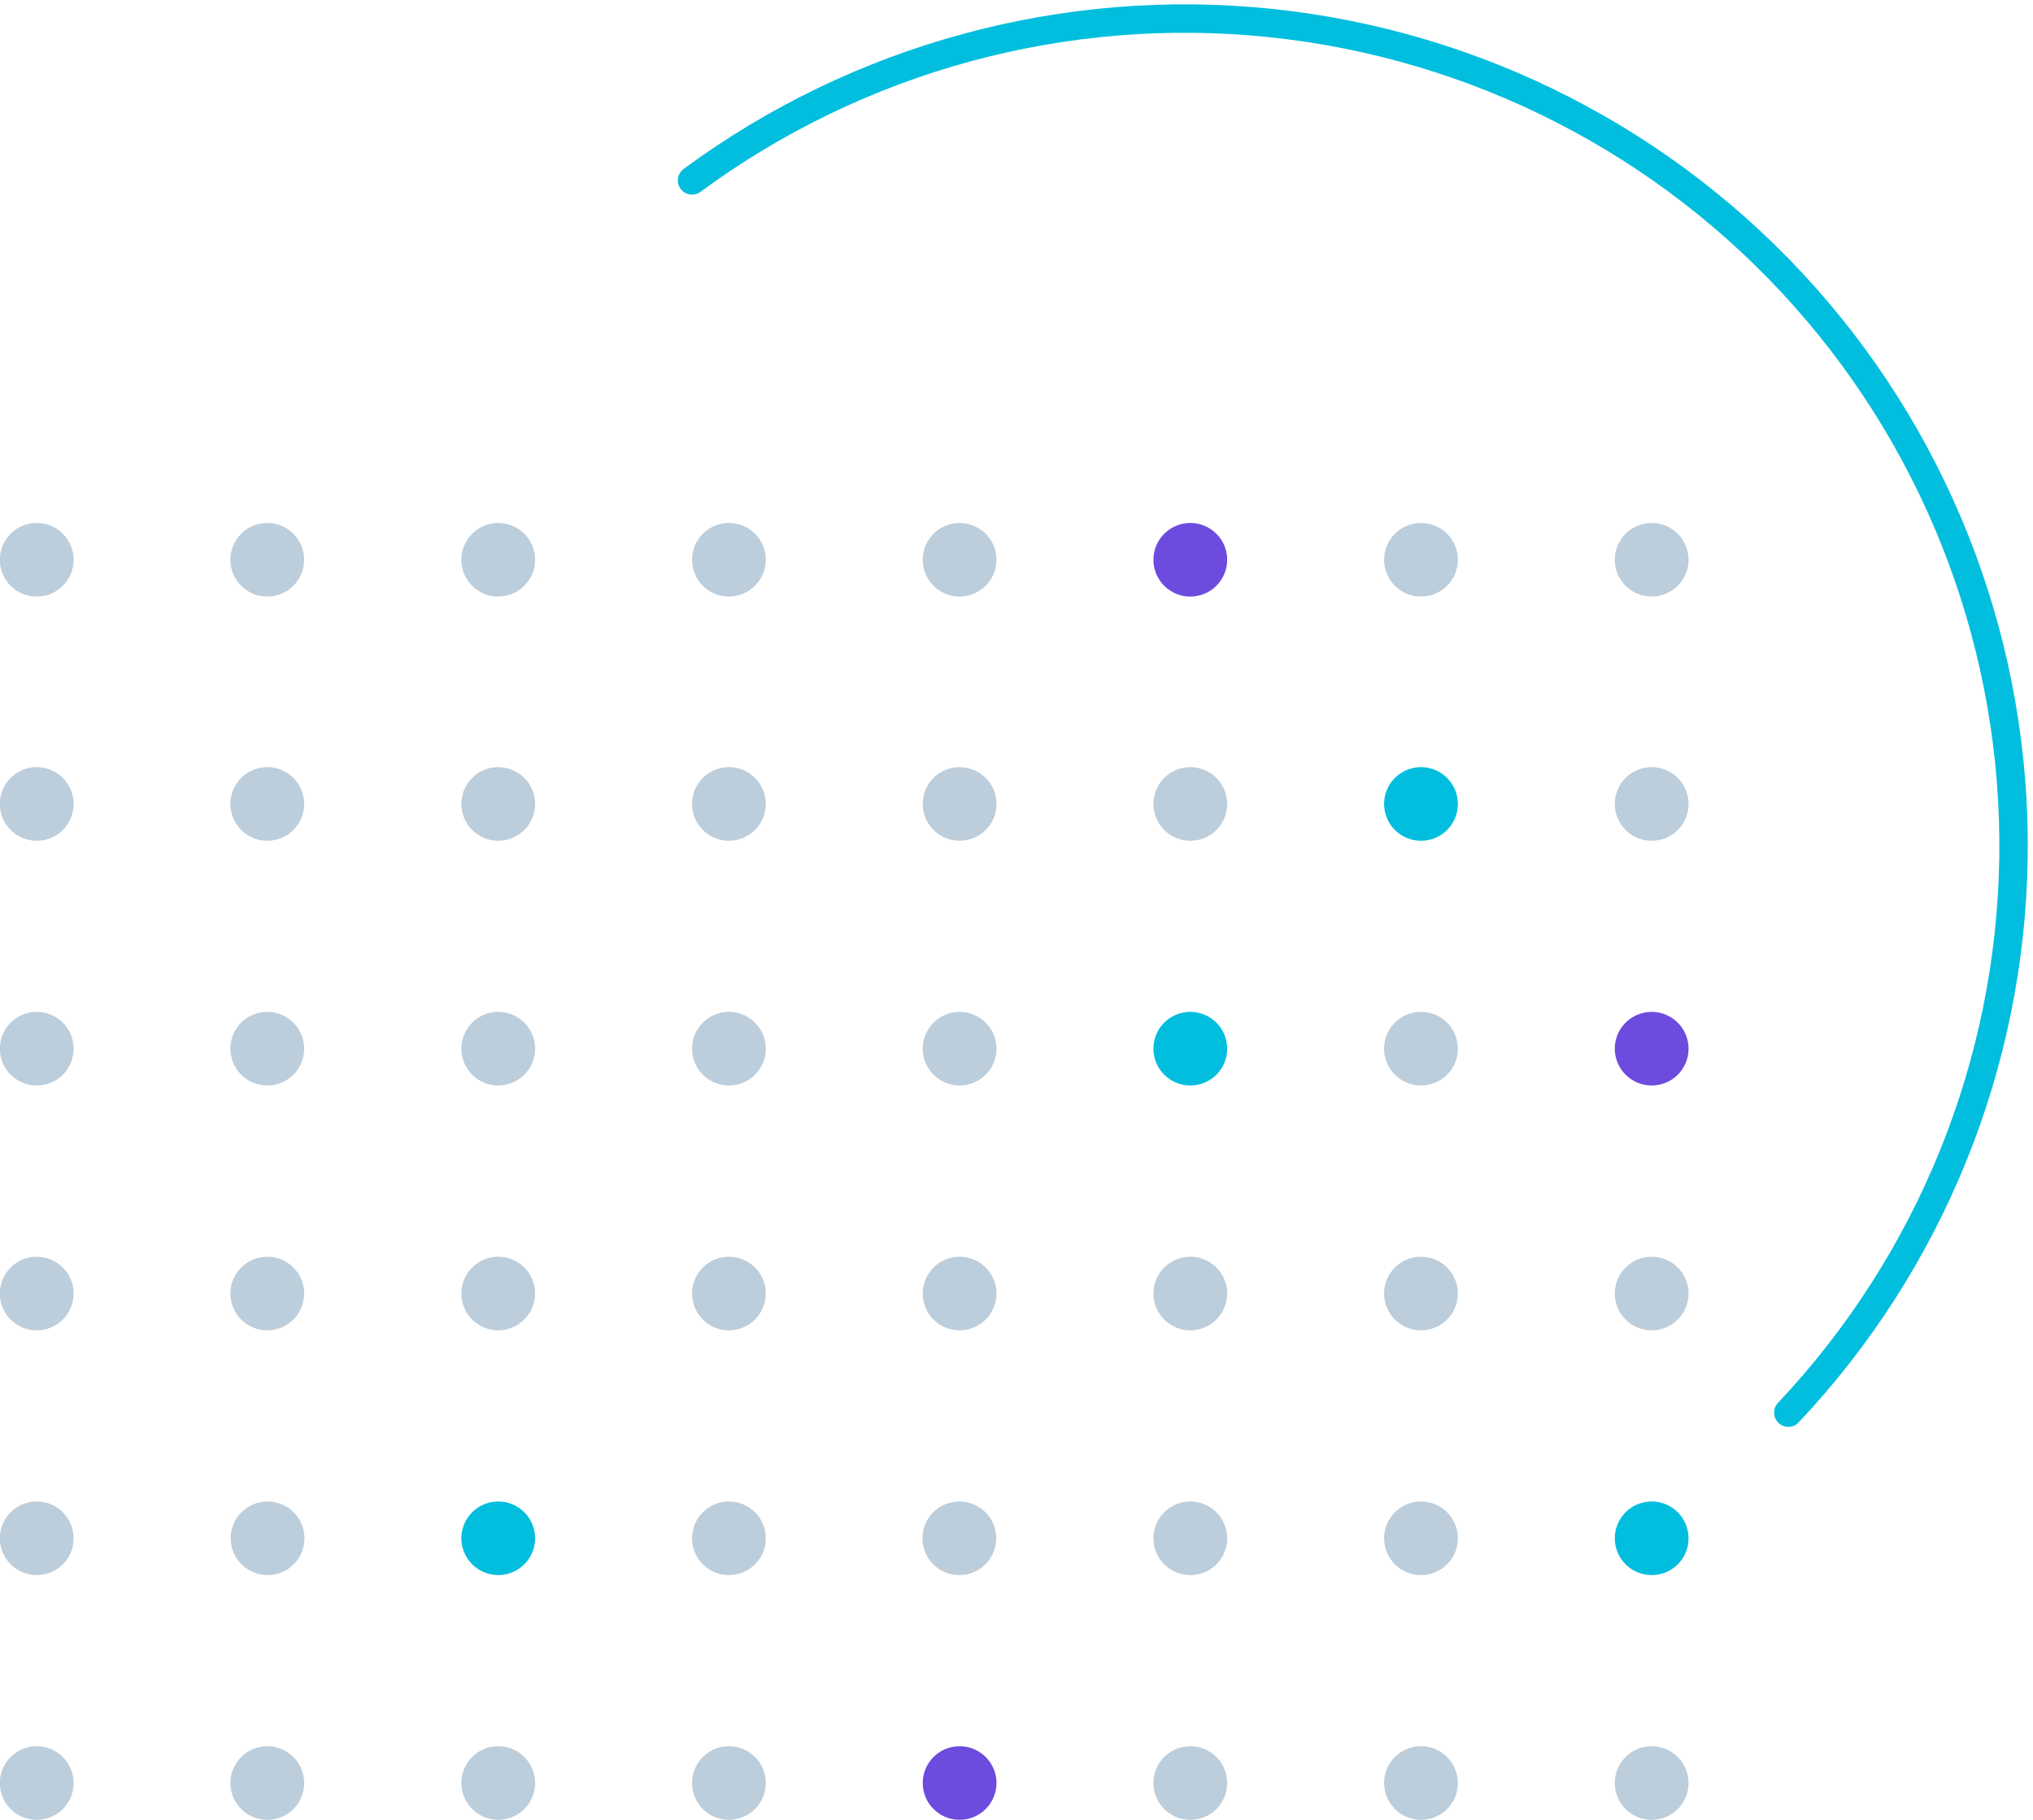 <svg width="143" height="128" viewBox="0 0 143 128" fill="none" xmlns="http://www.w3.org/2000/svg">
<g clip-path="url(#clip0_1_246)">
<path d="M48.679 12.69C60.39 4.058 74.914 0.11 89.394 1.622C103.875 3.135 117.265 9.998 126.931 20.862C136.597 31.727 141.839 45.806 141.628 60.333C141.417 74.859 135.766 88.781 125.789 99.361" stroke="#01BEDE" stroke-width="2" stroke-linecap="round" stroke-linejoin="round"/>
<path d="M116.177 41.961C115.664 41.961 115.163 41.809 114.736 41.525C114.31 41.241 113.977 40.836 113.781 40.363C113.585 39.891 113.533 39.37 113.634 38.868C113.734 38.366 113.981 37.905 114.343 37.543C114.706 37.181 115.168 36.934 115.671 36.835C116.175 36.735 116.696 36.786 117.17 36.982C117.644 37.178 118.049 37.51 118.334 37.935C118.619 38.361 118.771 38.861 118.771 39.373C118.771 39.713 118.704 40.049 118.574 40.363C118.443 40.677 118.252 40.963 118.012 41.203C117.771 41.443 117.485 41.634 117.17 41.764C116.855 41.894 116.518 41.961 116.177 41.961Z" fill="#346991" fill-opacity="0.33"/>
<path d="M99.951 41.961C99.438 41.961 98.937 41.809 98.51 41.525C98.084 41.241 97.751 40.836 97.555 40.363C97.359 39.891 97.307 39.37 97.407 38.868C97.507 38.366 97.754 37.905 98.117 37.543C98.48 37.181 98.942 36.934 99.445 36.835C99.948 36.735 100.47 36.786 100.944 36.982C101.418 37.178 101.823 37.51 102.108 37.935C102.393 38.361 102.545 38.861 102.545 39.373C102.545 40.059 102.272 40.718 101.785 41.203C101.299 41.688 100.639 41.961 99.951 41.961Z" fill="#346991" fill-opacity="0.33"/>
<path d="M83.725 41.961C83.212 41.961 82.71 41.809 82.284 41.525C81.857 41.241 81.525 40.836 81.329 40.363C81.132 39.891 81.081 39.37 81.181 38.868C81.281 38.366 81.528 37.905 81.891 37.543C82.254 37.181 82.716 36.934 83.219 36.835C83.722 36.735 84.244 36.786 84.718 36.982C85.192 37.178 85.597 37.51 85.882 37.935C86.167 38.361 86.319 38.861 86.319 39.373C86.319 40.059 86.046 40.718 85.559 41.203C85.073 41.688 84.413 41.961 83.725 41.961Z" fill="#6D4BDE"/>
<path d="M67.499 41.961C66.986 41.961 66.484 41.809 66.058 41.525C65.631 41.241 65.299 40.836 65.102 40.363C64.906 39.891 64.855 39.37 64.955 38.868C65.055 38.366 65.302 37.905 65.665 37.543C66.027 37.181 66.49 36.934 66.993 36.835C67.496 36.735 68.017 36.786 68.491 36.982C68.965 37.178 69.37 37.51 69.655 37.935C69.94 38.361 70.093 38.861 70.093 39.373C70.09 40.059 69.816 40.715 69.33 41.2C68.844 41.685 68.186 41.959 67.499 41.961Z" fill="#346991" fill-opacity="0.33"/>
<path d="M51.273 41.961C50.76 41.961 50.258 41.809 49.831 41.525C49.405 41.241 49.072 40.836 48.876 40.363C48.68 39.891 48.629 39.37 48.729 38.868C48.829 38.366 49.076 37.905 49.438 37.543C49.801 37.181 50.263 36.934 50.767 36.835C51.27 36.735 51.791 36.786 52.265 36.982C52.739 37.178 53.144 37.51 53.429 37.935C53.714 38.361 53.866 38.861 53.866 39.373C53.864 40.059 53.59 40.715 53.104 41.2C52.618 41.685 51.96 41.959 51.273 41.961Z" fill="#346991" fill-opacity="0.33"/>
<path d="M116.177 59.135C115.664 59.135 115.163 58.983 114.736 58.699C114.31 58.414 113.977 58.01 113.781 57.537C113.585 57.064 113.533 56.544 113.634 56.042C113.734 55.54 113.981 55.079 114.343 54.717C114.706 54.355 115.168 54.108 115.671 54.008C116.175 53.908 116.696 53.96 117.17 54.156C117.644 54.352 118.049 54.683 118.334 55.109C118.619 55.535 118.771 56.035 118.771 56.547C118.773 56.887 118.706 57.224 118.576 57.539C118.447 57.853 118.256 58.139 118.014 58.38C117.773 58.62 117.487 58.811 117.172 58.941C116.856 59.07 116.518 59.136 116.177 59.135Z" fill="#346991" fill-opacity="0.33"/>
<path d="M99.951 59.135C99.438 59.135 98.937 58.983 98.51 58.699C98.084 58.414 97.751 58.01 97.555 57.537C97.359 57.064 97.307 56.544 97.407 56.042C97.507 55.54 97.754 55.079 98.117 54.717C98.48 54.355 98.942 54.108 99.445 54.008C99.948 53.908 100.47 53.96 100.944 54.156C101.418 54.352 101.823 54.683 102.108 55.109C102.393 55.535 102.545 56.035 102.545 56.547C102.546 56.887 102.48 57.224 102.35 57.539C102.22 57.853 102.029 58.139 101.788 58.38C101.547 58.62 101.261 58.811 100.945 58.941C100.63 59.07 100.292 59.136 99.951 59.135Z" fill="#01BEDE"/>
<path d="M83.725 59.135C83.212 59.135 82.71 58.983 82.284 58.699C81.857 58.414 81.525 58.01 81.329 57.537C81.132 57.064 81.081 56.544 81.181 56.042C81.281 55.54 81.528 55.079 81.891 54.717C82.254 54.355 82.716 54.108 83.219 54.008C83.722 53.908 84.244 53.96 84.718 54.156C85.192 54.352 85.597 54.683 85.882 55.109C86.167 55.535 86.319 56.035 86.319 56.547C86.32 56.887 86.254 57.224 86.124 57.539C85.994 57.853 85.803 58.139 85.562 58.38C85.321 58.62 85.034 58.811 84.719 58.941C84.404 59.07 84.066 59.136 83.725 59.135Z" fill="#346991" fill-opacity="0.33"/>
<path d="M67.499 59.135C66.986 59.135 66.484 58.983 66.058 58.699C65.631 58.414 65.299 58.01 65.102 57.537C64.906 57.064 64.855 56.544 64.955 56.042C65.055 55.54 65.302 55.079 65.665 54.717C66.027 54.355 66.49 54.108 66.993 54.008C67.496 53.908 68.017 53.96 68.491 54.156C68.965 54.352 69.37 54.683 69.655 55.109C69.94 55.535 70.093 56.035 70.093 56.547C70.093 57.233 69.819 57.891 69.333 58.377C68.846 58.862 68.187 59.135 67.499 59.135Z" fill="#346991" fill-opacity="0.33"/>
<path d="M51.273 59.135C50.76 59.135 50.258 58.983 49.831 58.699C49.405 58.414 49.072 58.01 48.876 57.537C48.68 57.064 48.629 56.544 48.729 56.042C48.829 55.54 49.076 55.079 49.438 54.717C49.801 54.355 50.263 54.108 50.767 54.008C51.27 53.908 51.791 53.96 52.265 54.156C52.739 54.352 53.144 54.683 53.429 55.109C53.714 55.535 53.866 56.035 53.866 56.547C53.866 57.233 53.593 57.891 53.107 58.377C52.62 58.862 51.96 59.135 51.273 59.135Z" fill="#346991" fill-opacity="0.33"/>
<path d="M116.177 76.349C115.664 76.349 115.162 76.197 114.735 75.912C114.309 75.627 113.976 75.222 113.78 74.749C113.584 74.275 113.533 73.754 113.634 73.252C113.735 72.75 113.983 72.288 114.347 71.927C114.711 71.565 115.174 71.32 115.678 71.221C116.181 71.122 116.703 71.175 117.177 71.372C117.651 71.57 118.055 71.903 118.339 72.33C118.623 72.757 118.773 73.258 118.771 73.77C118.771 74.11 118.704 74.446 118.574 74.759C118.443 75.073 118.252 75.358 118.011 75.597C117.77 75.837 117.484 76.026 117.169 76.155C116.855 76.284 116.518 76.35 116.177 76.349Z" fill="#6D4BDE"/>
<path d="M99.951 76.349C99.438 76.349 98.936 76.197 98.509 75.912C98.082 75.627 97.75 75.222 97.554 74.749C97.358 74.275 97.307 73.754 97.408 73.252C97.509 72.75 97.757 72.288 98.121 71.927C98.484 71.565 98.948 71.32 99.451 71.221C99.955 71.122 100.477 71.175 100.951 71.372C101.425 71.57 101.829 71.903 102.113 72.33C102.397 72.757 102.547 73.258 102.545 73.77C102.545 74.11 102.478 74.446 102.347 74.759C102.217 75.073 102.026 75.358 101.785 75.597C101.544 75.837 101.258 76.026 100.943 76.155C100.628 76.284 100.291 76.35 99.951 76.349Z" fill="#346991" fill-opacity="0.33"/>
<path d="M83.725 76.349C83.212 76.349 82.71 76.197 82.283 75.912C81.856 75.627 81.524 75.222 81.328 74.749C81.132 74.275 81.081 73.754 81.182 73.252C81.283 72.75 81.531 72.288 81.894 71.927C82.258 71.565 82.721 71.32 83.225 71.221C83.729 71.122 84.251 71.175 84.725 71.372C85.198 71.57 85.603 71.903 85.886 72.33C86.17 72.757 86.321 73.258 86.319 73.77C86.319 74.11 86.252 74.446 86.121 74.759C85.991 75.073 85.799 75.358 85.558 75.597C85.317 75.837 85.031 76.026 84.717 76.155C84.402 76.284 84.065 76.35 83.725 76.349Z" fill="#01BEDE"/>
<path d="M67.499 76.349C66.985 76.349 66.483 76.197 66.057 75.912C65.63 75.627 65.297 75.222 65.101 74.749C64.905 74.275 64.855 73.754 64.956 73.252C65.056 72.75 65.305 72.288 65.668 71.927C66.032 71.565 66.495 71.32 66.999 71.221C67.503 71.122 68.025 71.175 68.498 71.372C68.972 71.57 69.376 71.903 69.66 72.33C69.944 72.757 70.094 73.258 70.093 73.77C70.09 74.455 69.815 75.111 69.329 75.594C68.843 76.077 68.185 76.349 67.499 76.349Z" fill="#346991" fill-opacity="0.33"/>
<path d="M51.273 76.349C50.759 76.349 50.257 76.197 49.83 75.912C49.404 75.627 49.071 75.222 48.875 74.749C48.679 74.275 48.628 73.754 48.729 73.252C48.83 72.75 49.078 72.288 49.442 71.927C49.806 71.565 50.269 71.32 50.773 71.221C51.276 71.122 51.798 71.175 52.272 71.372C52.746 71.57 53.15 71.903 53.434 72.33C53.718 72.757 53.868 73.258 53.866 73.77C53.864 74.455 53.589 75.111 53.103 75.594C52.617 76.077 51.959 76.349 51.273 76.349Z" fill="#346991" fill-opacity="0.33"/>
<path d="M35.046 41.961C34.533 41.961 34.032 41.809 33.605 41.525C33.179 41.241 32.846 40.836 32.65 40.363C32.454 39.891 32.402 39.37 32.502 38.868C32.602 38.366 32.849 37.905 33.212 37.543C33.575 37.181 34.037 36.934 34.54 36.835C35.043 36.735 35.565 36.786 36.039 36.982C36.513 37.178 36.918 37.51 37.203 37.935C37.488 38.361 37.64 38.861 37.64 39.373C37.637 40.059 37.363 40.715 36.877 41.2C36.392 41.685 35.733 41.959 35.046 41.961Z" fill="#346991" fill-opacity="0.33"/>
<path d="M18.8 41.961C18.287 41.961 17.785 41.809 17.359 41.525C16.932 41.241 16.6 40.836 16.404 40.363C16.207 39.891 16.156 39.37 16.256 38.868C16.356 38.366 16.603 37.905 16.966 37.543C17.329 37.181 17.791 36.934 18.294 36.835C18.797 36.735 19.319 36.786 19.793 36.982C20.267 37.178 20.672 37.51 20.957 37.935C21.242 38.361 21.394 38.861 21.394 39.373C21.394 40.059 21.12 40.718 20.634 41.203C20.148 41.688 19.488 41.961 18.8 41.961Z" fill="#346991" fill-opacity="0.33"/>
<path d="M2.594 41.961C2.08 41.963 1.578 41.813 1.15 41.53C0.722 41.247 0.388 40.843 0.19 40.37C-0.008 39.898 -0.06 39.377 0.039 38.874C0.137 38.372 0.384 37.91 0.746 37.547C1.108 37.184 1.571 36.936 2.074 36.835C2.577 36.735 3.099 36.785 3.574 36.981C4.049 37.177 4.454 37.508 4.74 37.934C5.025 38.36 5.178 38.861 5.178 39.373C5.178 40.058 4.906 40.715 4.421 41.2C3.937 41.685 3.28 41.959 2.594 41.961Z" fill="#346991" fill-opacity="0.33"/>
<path d="M35.046 59.135C34.533 59.135 34.032 58.983 33.605 58.699C33.179 58.414 32.846 58.01 32.65 57.537C32.454 57.064 32.402 56.544 32.502 56.042C32.602 55.54 32.849 55.079 33.212 54.717C33.575 54.355 34.037 54.108 34.54 54.008C35.043 53.908 35.565 53.96 36.039 54.156C36.513 54.352 36.918 54.683 37.203 55.109C37.488 55.535 37.64 56.035 37.64 56.547C37.64 57.233 37.367 57.891 36.88 58.377C36.394 58.862 35.734 59.135 35.046 59.135Z" fill="#346991" fill-opacity="0.33"/>
<path d="M18.8 59.135C18.287 59.135 17.785 58.983 17.359 58.699C16.932 58.414 16.6 58.01 16.404 57.537C16.207 57.064 16.156 56.544 16.256 56.042C16.356 55.54 16.603 55.079 16.966 54.717C17.329 54.355 17.791 54.108 18.294 54.008C18.797 53.908 19.319 53.96 19.793 54.156C20.267 54.352 20.672 54.683 20.957 55.109C21.242 55.535 21.394 56.035 21.394 56.547C21.395 56.887 21.329 57.224 21.199 57.539C21.069 57.853 20.878 58.139 20.637 58.38C20.396 58.62 20.109 58.811 19.794 58.941C19.479 59.07 19.141 59.136 18.8 59.135Z" fill="#346991" fill-opacity="0.33"/>
<path d="M2.594 59.135C2.08 59.137 1.578 58.987 1.15 58.703C0.722 58.42 0.388 58.017 0.19 57.544C-0.008 57.071 -0.06 56.551 0.039 56.048C0.137 55.545 0.384 55.083 0.746 54.72C1.108 54.357 1.571 54.11 2.074 54.009C2.577 53.908 3.099 53.959 3.574 54.155C4.049 54.35 4.454 54.682 4.74 55.108C5.025 55.534 5.178 56.034 5.178 56.547C5.179 56.886 5.113 57.222 4.984 57.536C4.854 57.85 4.664 58.136 4.424 58.376C4.184 58.617 3.899 58.807 3.585 58.938C3.271 59.068 2.934 59.135 2.594 59.135Z" fill="#346991" fill-opacity="0.33"/>
<path d="M35.046 76.349C34.533 76.349 34.031 76.197 33.604 75.912C33.177 75.627 32.845 75.222 32.649 74.749C32.453 74.275 32.402 73.754 32.503 73.252C32.604 72.75 32.852 72.288 33.216 71.927C33.58 71.565 34.043 71.32 34.546 71.221C35.05 71.122 35.572 71.175 36.046 71.372C36.52 71.57 36.924 71.903 37.208 72.33C37.492 72.757 37.642 73.258 37.64 73.77C37.637 74.455 37.363 75.111 36.877 75.594C36.391 76.077 35.733 76.349 35.046 76.349Z" fill="#346991" fill-opacity="0.33"/>
<path d="M18.8 76.349C18.286 76.349 17.785 76.197 17.358 75.912C16.931 75.627 16.599 75.222 16.403 74.749C16.207 74.275 16.156 73.754 16.257 73.252C16.358 72.75 16.606 72.288 16.969 71.927C17.333 71.565 17.796 71.32 18.3 71.221C18.804 71.122 19.326 71.175 19.799 71.372C20.273 71.57 20.678 71.903 20.961 72.33C21.245 72.757 21.396 73.258 21.394 73.77C21.394 74.11 21.326 74.446 21.196 74.759C21.066 75.073 20.874 75.358 20.633 75.597C20.392 75.837 20.106 76.026 19.792 76.155C19.477 76.284 19.14 76.35 18.8 76.349Z" fill="#346991" fill-opacity="0.33"/>
<path d="M2.594 76.349C2.08 76.351 1.577 76.2 1.149 75.917C0.721 75.633 0.387 75.229 0.189 74.756C-0.008 74.282 -0.06 73.761 0.039 73.258C0.139 72.755 0.386 72.293 0.75 71.93C1.113 71.568 1.576 71.321 2.08 71.222C2.584 71.122 3.107 71.174 3.581 71.371C4.055 71.569 4.46 71.902 4.745 72.329C5.029 72.756 5.179 73.258 5.177 73.77C5.177 74.454 4.905 75.11 4.421 75.594C3.936 76.077 3.279 76.349 2.594 76.349Z" fill="#346991" fill-opacity="0.33"/>
<path d="M116.177 93.572C115.664 93.572 115.163 93.421 114.736 93.136C114.31 92.852 113.977 92.448 113.781 91.975C113.585 91.502 113.533 90.981 113.634 90.479C113.734 89.977 113.981 89.516 114.343 89.154C114.706 88.792 115.168 88.546 115.671 88.446C116.175 88.346 116.696 88.397 117.17 88.593C117.644 88.789 118.049 89.121 118.334 89.546C118.619 89.972 118.771 90.472 118.771 90.984C118.771 91.324 118.704 91.661 118.574 91.975C118.443 92.289 118.252 92.574 118.012 92.814C117.771 93.055 117.485 93.245 117.17 93.375C116.855 93.505 116.518 93.572 116.177 93.572Z" fill="#346991" fill-opacity="0.33"/>
<path d="M99.951 93.572C99.438 93.572 98.937 93.421 98.51 93.136C98.084 92.852 97.751 92.448 97.555 91.975C97.359 91.502 97.307 90.981 97.407 90.479C97.507 89.977 97.754 89.516 98.117 89.154C98.48 88.792 98.942 88.546 99.445 88.446C99.948 88.346 100.47 88.397 100.944 88.593C101.418 88.789 101.823 89.121 102.108 89.546C102.393 89.972 102.545 90.472 102.545 90.984C102.545 91.671 102.272 92.329 101.785 92.814C101.299 93.3 100.639 93.572 99.951 93.572Z" fill="#346991" fill-opacity="0.33"/>
<path d="M83.725 93.572C83.212 93.572 82.71 93.421 82.284 93.136C81.857 92.852 81.525 92.448 81.329 91.975C81.132 91.502 81.081 90.981 81.181 90.479C81.281 89.977 81.528 89.516 81.891 89.154C82.254 88.792 82.716 88.546 83.219 88.446C83.722 88.346 84.244 88.397 84.718 88.593C85.192 88.789 85.597 89.121 85.882 89.546C86.167 89.972 86.319 90.472 86.319 90.984C86.319 91.671 86.046 92.329 85.559 92.814C85.073 93.3 84.413 93.572 83.725 93.572Z" fill="#346991" fill-opacity="0.33"/>
<path d="M67.499 93.572C66.986 93.572 66.484 93.421 66.058 93.136C65.631 92.852 65.299 92.448 65.102 91.975C64.906 91.502 64.855 90.981 64.955 90.479C65.055 89.977 65.302 89.516 65.665 89.154C66.027 88.792 66.49 88.546 66.993 88.446C67.496 88.346 68.017 88.397 68.491 88.593C68.965 88.789 69.37 89.121 69.655 89.546C69.94 89.972 70.093 90.472 70.093 90.984C70.09 91.67 69.816 92.327 69.33 92.811C68.844 93.296 68.186 93.57 67.499 93.572Z" fill="#346991" fill-opacity="0.33"/>
<path d="M51.273 93.572C50.76 93.572 50.258 93.421 49.831 93.136C49.405 92.852 49.072 92.448 48.876 91.975C48.68 91.502 48.629 90.981 48.729 90.479C48.829 89.977 49.076 89.516 49.438 89.154C49.801 88.792 50.263 88.546 50.767 88.446C51.27 88.346 51.791 88.397 52.265 88.593C52.739 88.789 53.144 89.121 53.429 89.546C53.714 89.972 53.866 90.472 53.866 90.984C53.864 91.67 53.59 92.327 53.104 92.811C52.618 93.296 51.96 93.57 51.273 93.572Z" fill="#346991" fill-opacity="0.33"/>
<path d="M116.177 110.786C115.664 110.786 115.163 110.634 114.736 110.35C114.31 110.066 113.977 109.661 113.781 109.189C113.585 108.716 113.533 108.195 113.634 107.693C113.734 107.191 113.981 106.73 114.343 106.368C114.706 106.006 115.168 105.76 115.671 105.66C116.175 105.56 116.696 105.611 117.17 105.807C117.644 106.003 118.049 106.335 118.334 106.76C118.619 107.186 118.771 107.686 118.771 108.198C118.773 108.538 118.706 108.876 118.576 109.19C118.447 109.505 118.256 109.791 118.014 110.031C117.773 110.272 117.487 110.462 117.172 110.592C116.856 110.722 116.518 110.788 116.177 110.786Z" fill="#01BEDE"/>
<path d="M99.951 110.786C99.439 110.786 98.939 110.635 98.513 110.352C98.088 110.069 97.755 109.667 97.558 109.195C97.361 108.724 97.308 108.205 97.405 107.704C97.503 107.203 97.747 106.742 98.107 106.379C98.466 106.016 98.926 105.767 99.427 105.664C99.928 105.56 100.449 105.607 100.923 105.799C101.398 105.99 101.805 106.317 102.093 106.738C102.382 107.16 102.539 107.657 102.545 108.168C102.55 108.511 102.487 108.851 102.359 109.169C102.231 109.487 102.041 109.777 101.799 110.021C101.558 110.264 101.27 110.458 100.952 110.589C100.635 110.721 100.295 110.788 99.951 110.786Z" fill="#346991" fill-opacity="0.33"/>
<path d="M83.725 110.786C83.212 110.786 82.71 110.634 82.284 110.35C81.857 110.066 81.525 109.661 81.329 109.189C81.132 108.716 81.081 108.195 81.181 107.693C81.281 107.191 81.528 106.73 81.891 106.368C82.254 106.006 82.716 105.76 83.219 105.66C83.722 105.56 84.244 105.611 84.718 105.807C85.192 106.003 85.597 106.335 85.882 106.76C86.167 107.186 86.319 107.686 86.319 108.198C86.32 108.538 86.254 108.876 86.124 109.19C85.994 109.505 85.803 109.791 85.562 110.031C85.321 110.272 85.034 110.462 84.719 110.592C84.404 110.722 84.066 110.788 83.725 110.786Z" fill="#346991" fill-opacity="0.33"/>
<path d="M67.499 110.786C66.986 110.79 66.484 110.642 66.055 110.362C65.627 110.081 65.291 109.68 65.091 109.209C64.891 108.739 64.835 108.219 64.93 107.717C65.026 107.214 65.268 106.751 65.627 106.386C65.986 106.021 66.445 105.77 66.947 105.665C67.449 105.56 67.97 105.606 68.446 105.797C68.921 105.987 69.33 106.314 69.619 106.736C69.909 107.158 70.067 107.657 70.073 108.168C70.076 108.509 70.013 108.847 69.886 109.163C69.758 109.479 69.57 109.767 69.331 110.01C69.091 110.254 68.807 110.447 68.492 110.581C68.178 110.714 67.84 110.784 67.499 110.786Z" fill="#346991" fill-opacity="0.33"/>
<path d="M51.273 110.786C50.76 110.786 50.258 110.634 49.831 110.35C49.405 110.066 49.072 109.661 48.876 109.189C48.68 108.716 48.629 108.195 48.729 107.693C48.829 107.191 49.076 106.73 49.438 106.368C49.801 106.006 50.263 105.76 50.767 105.66C51.27 105.56 51.791 105.611 52.265 105.807C52.739 106.003 53.144 106.335 53.429 106.76C53.714 107.186 53.866 107.686 53.866 108.198C53.866 108.885 53.593 109.543 53.107 110.028C52.62 110.514 51.96 110.786 51.273 110.786Z" fill="#346991" fill-opacity="0.33"/>
<path d="M116.177 128C115.664 128 115.163 127.848 114.736 127.564C114.31 127.279 113.977 126.875 113.781 126.402C113.585 125.929 113.533 125.409 113.634 124.907C113.734 124.405 113.981 123.944 114.343 123.582C114.706 123.22 115.168 122.973 115.671 122.874C116.175 122.774 116.696 122.825 117.17 123.021C117.644 123.217 118.049 123.548 118.334 123.974C118.619 124.4 118.771 124.9 118.771 125.412C118.773 125.752 118.706 126.089 118.576 126.404C118.447 126.719 118.256 127.004 118.014 127.245C117.773 127.486 117.487 127.676 117.172 127.806C116.856 127.935 116.518 128.001 116.177 128Z" fill="#346991" fill-opacity="0.33"/>
<path d="M99.951 128C99.438 128 98.937 127.848 98.51 127.564C98.084 127.279 97.751 126.875 97.555 126.402C97.359 125.929 97.307 125.409 97.407 124.907C97.507 124.405 97.754 123.944 98.117 123.582C98.48 123.22 98.942 122.973 99.445 122.874C99.948 122.774 100.47 122.825 100.944 123.021C101.418 123.217 101.823 123.548 102.108 123.974C102.393 124.4 102.545 124.9 102.545 125.412C102.546 125.752 102.48 126.089 102.35 126.404C102.22 126.719 102.029 127.004 101.788 127.245C101.547 127.486 101.261 127.676 100.945 127.806C100.63 127.935 100.292 128.001 99.951 128Z" fill="#346991" fill-opacity="0.33"/>
<path d="M83.725 128C83.212 128 82.71 127.848 82.284 127.564C81.857 127.279 81.525 126.875 81.329 126.402C81.132 125.929 81.081 125.409 81.181 124.907C81.281 124.405 81.528 123.944 81.891 123.582C82.254 123.22 82.716 122.973 83.219 122.874C83.722 122.774 84.244 122.825 84.718 123.021C85.192 123.217 85.597 123.548 85.882 123.974C86.167 124.4 86.319 124.9 86.319 125.412C86.32 125.752 86.254 126.089 86.124 126.404C85.994 126.719 85.803 127.004 85.562 127.245C85.321 127.486 85.034 127.676 84.719 127.806C84.404 127.935 84.066 128.001 83.725 128Z" fill="#346991" fill-opacity="0.33"/>
<path d="M67.499 128C66.986 128 66.484 127.848 66.058 127.564C65.631 127.279 65.299 126.875 65.102 126.402C64.906 125.929 64.855 125.409 64.955 124.907C65.055 124.405 65.302 123.944 65.665 123.582C66.027 123.22 66.49 122.973 66.993 122.874C67.496 122.774 68.017 122.825 68.491 123.021C68.965 123.217 69.37 123.548 69.655 123.974C69.94 124.4 70.093 124.9 70.093 125.412C70.093 126.098 69.819 126.757 69.333 127.242C68.846 127.727 68.187 128 67.499 128Z" fill="#6D4BDE"/>
<path d="M51.273 128C50.76 128 50.258 127.848 49.831 127.564C49.405 127.279 49.072 126.875 48.876 126.402C48.68 125.929 48.629 125.409 48.729 124.907C48.829 124.405 49.076 123.944 49.438 123.582C49.801 123.22 50.263 122.973 50.767 122.874C51.27 122.774 51.791 122.825 52.265 123.021C52.739 123.217 53.144 123.548 53.429 123.974C53.714 124.4 53.866 124.9 53.866 125.412C53.866 126.098 53.593 126.757 53.107 127.242C52.62 127.727 51.96 128 51.273 128Z" fill="#346991" fill-opacity="0.33"/>
<path d="M35.046 93.572C34.533 93.572 34.032 93.421 33.605 93.136C33.179 92.852 32.846 92.448 32.65 91.975C32.454 91.502 32.402 90.981 32.502 90.479C32.602 89.977 32.849 89.516 33.212 89.154C33.575 88.792 34.037 88.546 34.54 88.446C35.043 88.346 35.565 88.397 36.039 88.593C36.513 88.789 36.918 89.121 37.203 89.546C37.488 89.972 37.64 90.472 37.64 90.984C37.637 91.67 37.363 92.327 36.877 92.811C36.392 93.296 35.733 93.57 35.046 93.572Z" fill="#346991" fill-opacity="0.33"/>
<path d="M18.8 93.572C18.287 93.572 17.785 93.421 17.359 93.136C16.932 92.852 16.6 92.448 16.404 91.975C16.207 91.502 16.156 90.981 16.256 90.479C16.356 89.977 16.603 89.516 16.966 89.154C17.329 88.792 17.791 88.546 18.294 88.446C18.797 88.346 19.319 88.397 19.793 88.593C20.267 88.789 20.672 89.121 20.957 89.546C21.242 89.972 21.394 90.472 21.394 90.984C21.394 91.671 21.12 92.329 20.634 92.814C20.148 93.3 19.488 93.572 18.8 93.572Z" fill="#346991" fill-opacity="0.33"/>
<path d="M2.594 93.572C2.08 93.574 1.578 93.424 1.15 93.141C0.722 92.858 0.388 92.454 0.19 91.982C-0.008 91.509 -0.06 90.988 0.039 90.486C0.137 89.983 0.384 89.521 0.746 89.158C1.108 88.795 1.571 88.547 2.074 88.447C2.577 88.346 3.099 88.397 3.574 88.592C4.049 88.788 4.454 89.12 4.74 89.545C5.025 89.971 5.178 90.472 5.178 90.984C5.178 91.669 4.906 92.326 4.421 92.811C3.937 93.296 3.28 93.57 2.594 93.572Z" fill="#346991" fill-opacity="0.33"/>
<path d="M35.046 110.786C34.533 110.786 34.032 110.634 33.605 110.35C33.179 110.066 32.846 109.661 32.65 109.189C32.454 108.716 32.402 108.195 32.502 107.693C32.602 107.191 32.849 106.73 33.212 106.368C33.575 106.006 34.037 105.76 34.54 105.66C35.043 105.56 35.565 105.611 36.039 105.807C36.513 106.003 36.918 106.335 37.203 106.76C37.488 107.186 37.64 107.686 37.64 108.198C37.64 108.885 37.367 109.543 36.88 110.028C36.394 110.514 35.734 110.786 35.046 110.786Z" fill="#01BEDE"/>
<path d="M18.8 110.786C18.289 110.782 17.791 110.628 17.368 110.342C16.944 110.057 16.615 109.653 16.421 109.182C16.227 108.71 16.177 108.192 16.276 107.692C16.377 107.192 16.622 106.733 16.983 106.372C17.343 106.011 17.802 105.764 18.303 105.662C18.804 105.56 19.323 105.609 19.797 105.8C20.27 105.992 20.676 106.319 20.963 106.741C21.251 107.162 21.408 107.658 21.414 108.168C21.419 108.512 21.355 108.855 21.226 109.174C21.097 109.493 20.905 109.784 20.661 110.028C20.417 110.272 20.127 110.465 19.807 110.595C19.488 110.725 19.145 110.79 18.8 110.786Z" fill="#346991" fill-opacity="0.33"/>
<path d="M2.594 110.786C2.08 110.788 1.578 110.638 1.15 110.355C0.722 110.072 0.388 109.668 0.19 109.195C-0.008 108.723 -0.06 108.202 0.039 107.699C0.137 107.197 0.384 106.735 0.746 106.372C1.108 106.009 1.571 105.761 2.074 105.661C2.577 105.56 3.099 105.61 3.574 105.806C4.049 106.002 4.454 106.333 4.74 106.759C5.025 107.185 5.178 107.686 5.178 108.198C5.179 108.538 5.113 108.874 4.984 109.188C4.854 109.502 4.664 109.787 4.424 110.028C4.184 110.268 3.899 110.459 3.585 110.589C3.271 110.719 2.934 110.786 2.594 110.786Z" fill="#346991" fill-opacity="0.33"/>
<path d="M35.046 128C34.533 128 34.032 127.848 33.605 127.564C33.179 127.279 32.846 126.875 32.65 126.402C32.454 125.929 32.402 125.409 32.502 124.907C32.602 124.405 32.849 123.944 33.212 123.582C33.575 123.22 34.037 122.973 34.54 122.874C35.043 122.774 35.565 122.825 36.039 123.021C36.513 123.217 36.918 123.548 37.203 123.974C37.488 124.4 37.64 124.9 37.64 125.412C37.64 126.098 37.367 126.757 36.88 127.242C36.394 127.727 35.734 128 35.046 128Z" fill="#346991" fill-opacity="0.33"/>
<path d="M18.8 128C18.287 128 17.785 127.848 17.359 127.564C16.932 127.279 16.6 126.875 16.404 126.402C16.207 125.929 16.156 125.409 16.256 124.907C16.356 124.405 16.603 123.944 16.966 123.582C17.329 123.22 17.791 122.973 18.294 122.874C18.797 122.774 19.319 122.825 19.793 123.021C20.267 123.217 20.672 123.548 20.957 123.974C21.242 124.4 21.394 124.9 21.394 125.412C21.395 125.752 21.329 126.089 21.199 126.404C21.069 126.719 20.878 127.004 20.637 127.245C20.396 127.486 20.109 127.676 19.794 127.806C19.479 127.935 19.141 128.001 18.8 128Z" fill="#346991" fill-opacity="0.33"/>
<path d="M2.594 128C2.08 128.002 1.578 127.852 1.15 127.569C0.722 127.286 0.388 126.882 0.19 126.409C-0.008 125.937 -0.06 125.416 0.039 124.913C0.137 124.41 0.384 123.948 0.746 123.585C1.108 123.222 1.571 122.975 2.074 122.874C2.577 122.774 3.099 122.824 3.574 123.02C4.049 123.215 4.454 123.547 4.74 123.973C5.025 124.399 5.178 124.9 5.178 125.412C5.179 125.751 5.113 126.088 4.984 126.402C4.854 126.716 4.664 127.001 4.424 127.241C4.184 127.482 3.899 127.673 3.585 127.803C3.271 127.933 2.934 128 2.594 128Z" fill="#346991" fill-opacity="0.33"/>
</g>
<defs>
<clipPath id="clip0_1_246">
<rect width="143" height="128" fill="white"/>
</clipPath>
</defs>
</svg>
